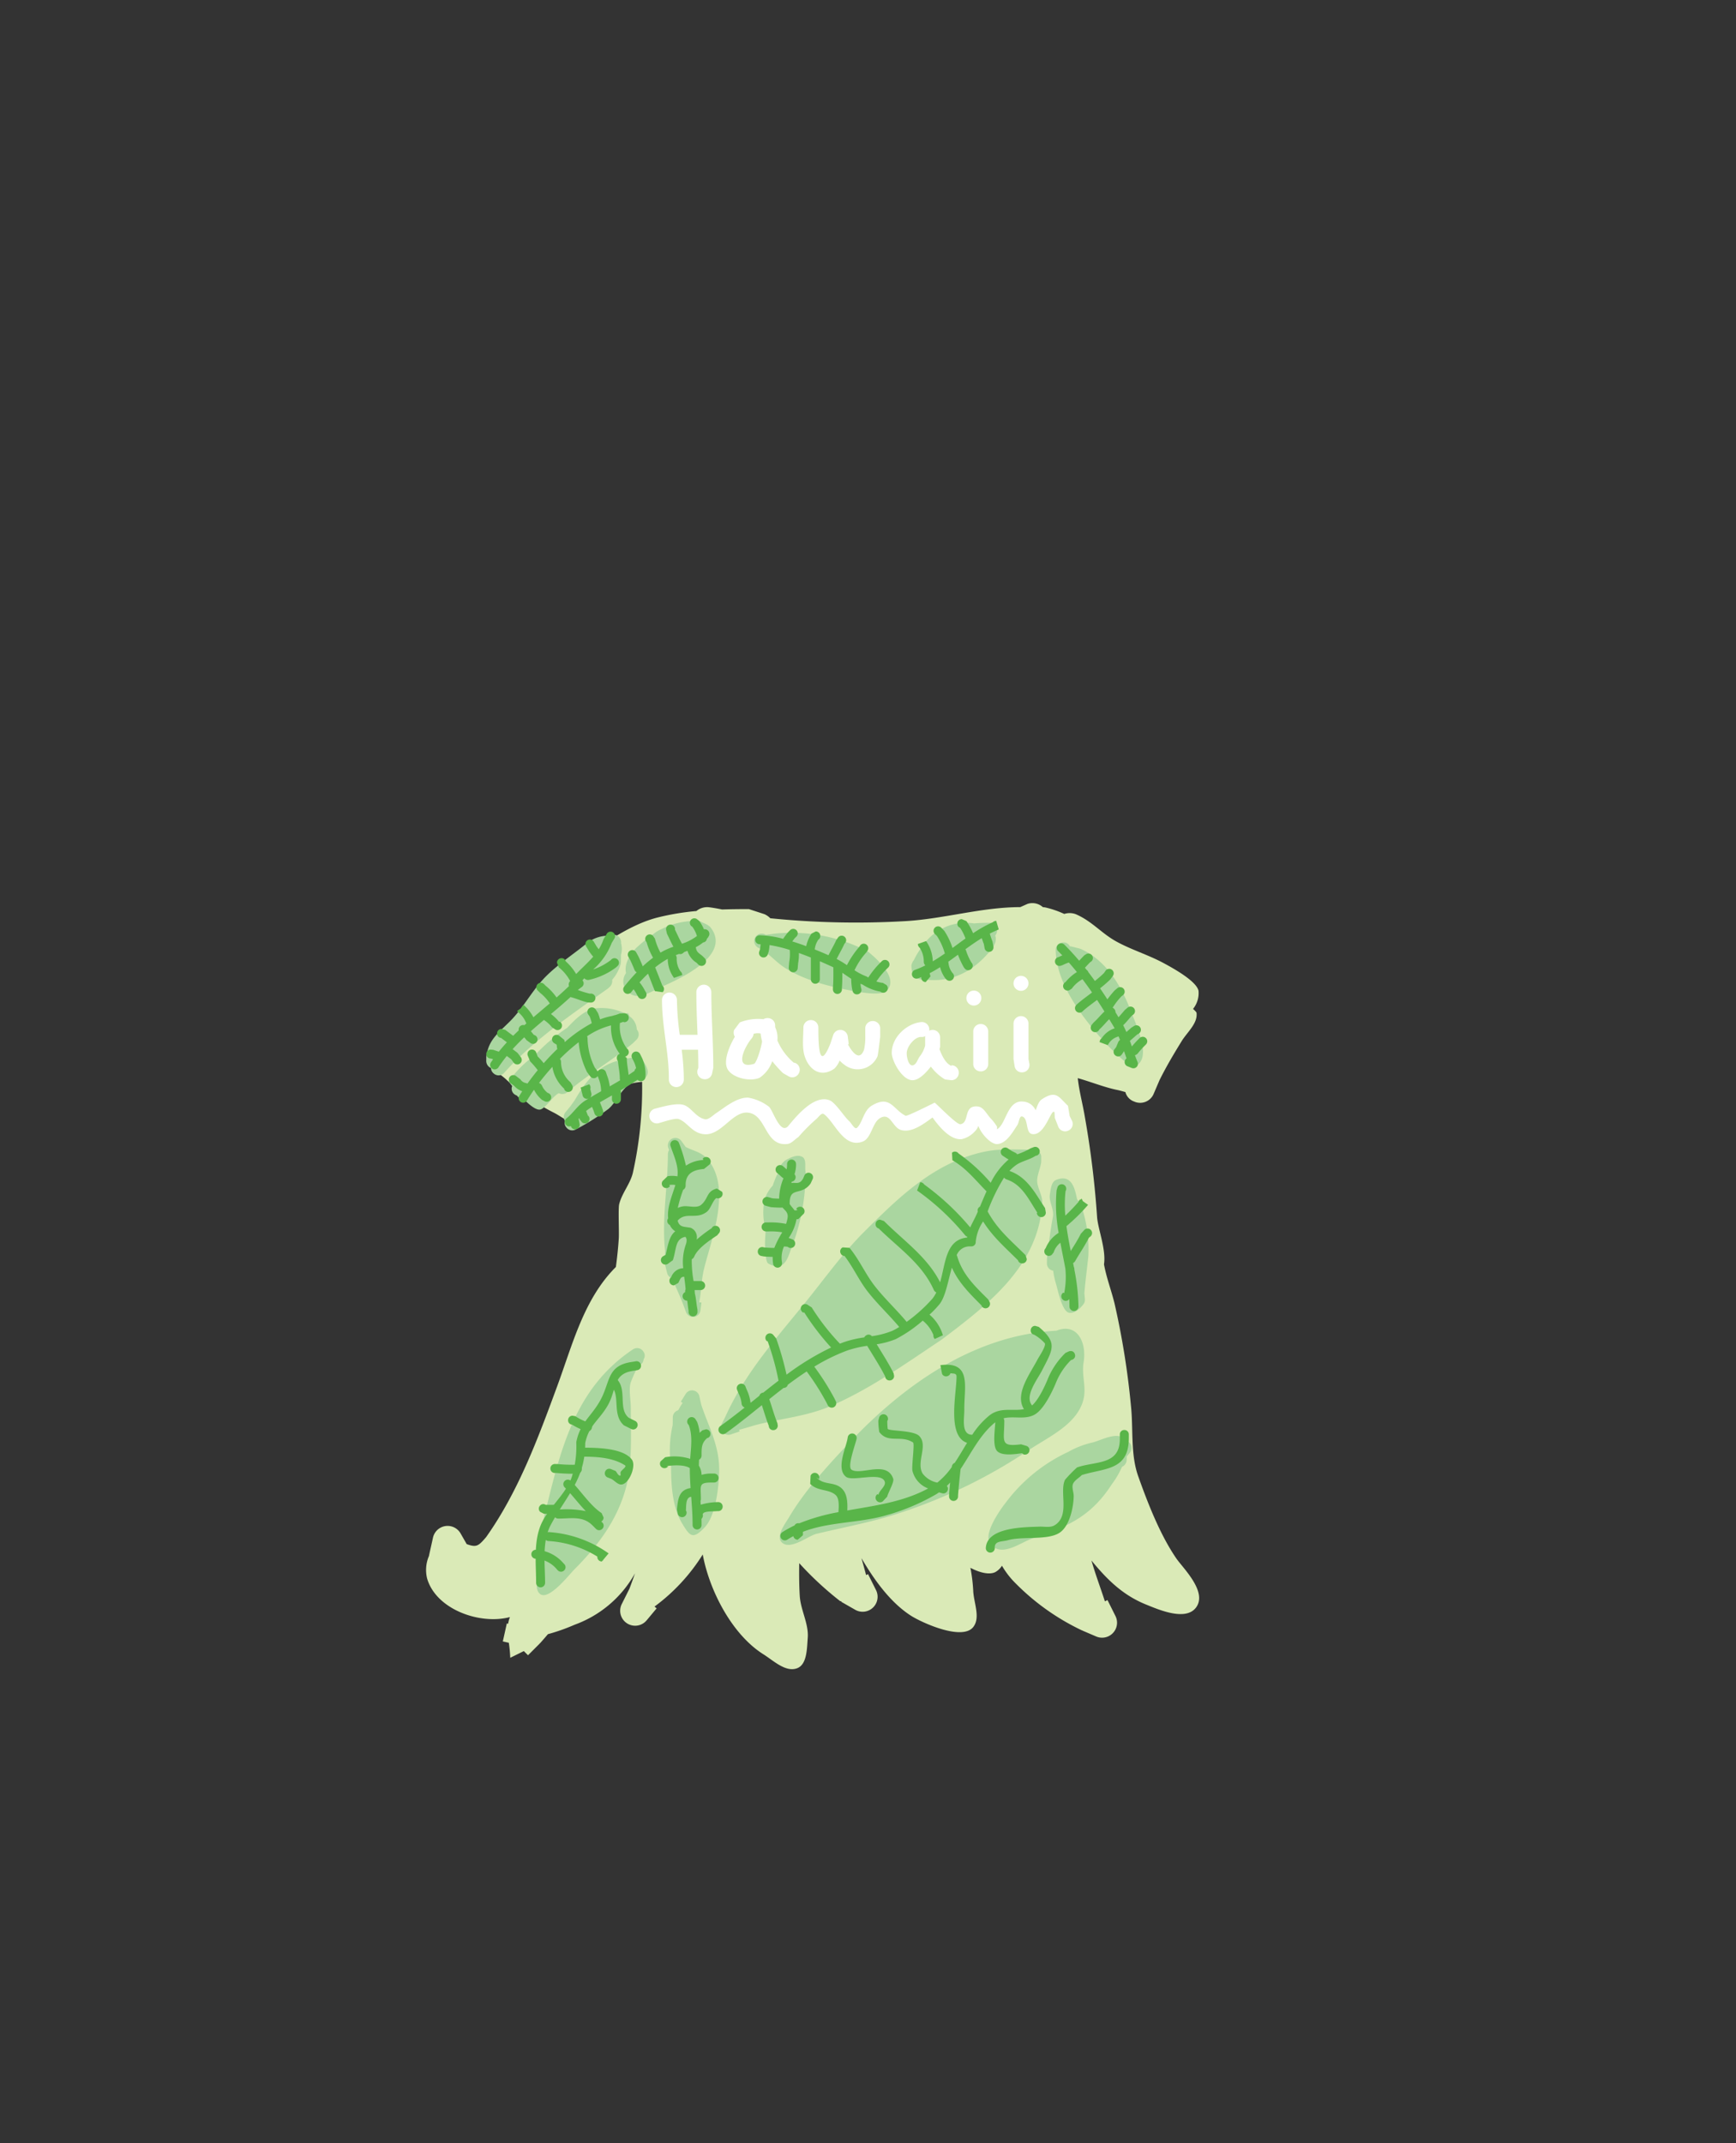 <svg id="88970b0e-9c72-48cb-bd13-351386400178" data-name="Layer 1" xmlns="http://www.w3.org/2000/svg" viewBox="0 0 290 357.9"><rect x="0" y="0" width="290" height="357.9" fill="#333333" stroke="none"/><title>baby</title><path d="M103.37,206.722c.061-.977-.11-4.912.062-5.62.449-1.847,1.832-3.379,2.281-5.225a64.913,64.913,0,0,0,1.552-15.226,12.974,12.974,0,0,0-6.335,2.331c-1.882,1.392-1.22,3.924-4.383,4.456-1.44.242-2.751-1-4.06-1.648a35.115,35.115,0,0,1-7.86-5.462c-1.217-1.175-3.281-2.12-3.353-3.81-.061-1.422,2.151-1.881,3.062-2.975,1.164-1.398,1.678-3.245,2.753-4.712a32.615,32.615,0,0,1,10.345-8.966c3.728-2.484,7.977-5.513,12.366-6.638a42.257,42.257,0,0,1,6.533-1.094,2.814,2.814,0,0,1,2.081-.635c.74.093,1.477.225,2.212.375,1.498-.049,2.994-.061,4.478-.061l2.595.846a3.122,3.122,0,0,1,.978.682,142.595,142.595,0,0,0,22.605.477c6.462-.385,12.693-2.327,19.155-2.338l1.209-.538a2.628,2.628,0,0,1,2.572.549,2.697,2.697,0,0,1,.427.048,16.12,16.12,0,0,1,3.142,1.083,2.904,2.904,0,0,1,1.967.059c2.672,1.174,4.18,3.1,6.605,4.47,2.458,1.388,5.393,2.27,7.923,3.624,1.558.833,5.576,3.028,5.929,4.669a4.203,4.203,0,0,1-.911,3.036c.35.315.571.552.584.659.213,1.767-1.555,3.208-2.487,4.724-1.357,2.207-2.5,4.115-3.693,6.501l-.97,2.266a2.448,2.448,0,0,1-3.283,1.313,2.295,2.295,0,0,1-1.453-1.574c-.463-.13-.921-.265-1.36-.355-2.146-.436-4.385-1.355-6.595-1.972.235,2.203.803,4.197,1.192,6.526a155.239,155.239,0,0,1,2.029,16.588c.118,2.015,1.54,5.451,1.16,7.978.424,2.296,1.194,4.243,1.772,6.58a132.896,132.896,0,0,1,2.724,16.989c.42,3.821-.096,8.108,1.213,11.798,1.593,4.492,3.669,9.816,6.379,13.754,1.107,1.608,5.289,5.603,3.254,8.228-1.775,2.289-6.352.248-8.262-.517-3.946-1.58-6.587-4.216-9.175-7.375.652,2.295,1.503,4.523,2.245,6.82l.431-.216,1.311,2.622a2.501,2.501,0,0,1-3.249,3.439l-2.283-.978.01-.023-.077-.007a39.096,39.096,0,0,1-11.049-7.833,13.973,13.973,0,0,1-2.289-2.953,3.084,3.084,0,0,1-1.137,1.077c-1.026.483-2.636.062-4.134-.729a27.493,27.493,0,0,1,.468,3.81c.077,2.029,1.261,4.503-.004,6.092-1.848,2.321-8.603-.739-10.458-1.942-3.381-2.193-6.076-5.928-8.207-9.574.263.941.527,1.883.776,2.828l.322-.161,1.311,2.622a2.501,2.501,0,0,1-3.492,3.312l-2.295-1.312.041-.072-.227-.045a54.455,54.455,0,0,1-6.833-6.335c-.025,1.827-.021,3.653.088,5.459.143,2.38,1.52,4.65,1.335,7.027-.139,1.786-.108,4.449-1.79,5.068-1.906.701-3.907-1.257-5.625-2.34-5.261-3.316-9.024-10.671-10.124-16.662a31.622,31.622,0,0,1-8.06,8.699l.356.297-1.655,1.985a2.5,2.5,0,0,1-4.146-2.749l1.267-2.534c.31-.828.622-1.682.92-2.551a18.924,18.924,0,0,1-10.095,8.588,32.59,32.59,0,0,1-4.45,1.572q-.621.734-1.275,1.469l-.07.034.018.018-2,2-.697-.697-2.273,1.121a21.002,21.002,0,0,0-.237-2.512l-1-.222.667-3,.222.049a4.907,4.907,0,0,1,.294-1.103l.004-.01c-5.006,1.326-12.328-1.267-13.836-6.447a5.932,5.932,0,0,1,.336-3.818l-.019-.004.656-2.952a2.501,2.501,0,0,1,4.646-.704l.993,1.737c1.669.611,1.973.301,3.239-1.155,5.394-7.604,8.68-16.515,11.897-25.253,2.57-6.981,4.438-14.534,9.789-19.87.214-1.611.388-3.227.489-4.849Z" fill="#daeab7"/><path d="M117.437,180.184a1.224,1.224,0,0,1-.91-1.516l.127-.353c0-1.01-.019-2.014-.047-3.015h-2.73a40.042,40.042,0,0,1,.356,4.819v.164a1.25,1.25,0,0,1-2.5,0v-.164c.009-4.377-1.148-8.669-1.148-13.122a1.25,1.25,0,0,1,2.5,0,45.049,45.049,0,0,0,.469,5.803h2.967c-.091-2.361-.195-4.72-.195-7.115a1.25,1.25,0,0,1,2.5,0c0,4.253.328,8.386.328,12.63l-.201.959a1.224,1.224,0,0,1-1.516.91Z" fill="#fff"/><path d="M133.457,179.203a1.224,1.224,0,0,1-1.677.559l-.981-.562a21.965,21.965,0,0,1-1.795-1.987,5.494,5.494,0,0,1-2.092,2.75c-1.516.721-4.599.073-5.396-1.473-.692-1.342.275-3.715,1.237-5.358a1.392,1.392,0,0,1-.129-1.116l.955-1.283a8.301,8.301,0,0,1,3.953-.535,1.28,1.28,0,0,1,.707-.185,1.224,1.224,0,0,1,1.25,1.25q0,.138.003.271a4.245,4.245,0,0,1,.373,2.224,9.998,9.998,0,0,0,2.703,3.674l.331.094a1.224,1.224,0,0,1,.559,1.677Zm-7.56-6.569a1.521,1.521,0,0,1-.307.741c-1.192,1.38-3.098,5.309.366,4.278.375-.112,1.119-2.304,1.349-3.746a9.263,9.263,0,0,1-.245-1.325,2.451,2.451,0,0,0-1.163.051Z" fill="#fff"/><path d="M145.789,170.504a1.224,1.224,0,0,1,1.25,1.25l-.002,1.39c-.05.409-.37,3.094-.449,3.252a3.611,3.611,0,0,1-5.494,1.436,6.508,6.508,0,0,1-.838-.726,3.789,3.789,0,0,1-.873,1.341c-2.24,1.58-4.197.24-4.951-2.041-.483-1.461-.226-3.3-.226-4.816a1.25,1.25,0,0,1,2.5,0c0,2.577.045,7.601,2.002,2.695l.474-1.423a1.25,1.25,0,0,1,2.437.229l.162,1.296-.135.017c.839,1.493,1.954,2.794,2.689.909a9.695,9.695,0,0,0,.207-2.325l-.002-1.234a1.224,1.224,0,0,1,1.25-1.25Z" fill="#fff"/><path d="M160.161,179.136a1.224,1.224,0,0,1-1.25,1.25l-1.051-.132a8.156,8.156,0,0,1-2.36-2.146c-.709.91-1.891,2.238-3.018,2.278-1.738.061-3.507-3.199-3.514-4.553-.014-2.726,2.666-5.017,5.022-5.164a1.25,1.25,0,0,1,0,2.5c-1.067-.155-2.508,1.52-2.523,2.71-.01.76.359,2.251,1.079,2.008.585-.198.731-.996,1.111-1.483a4.871,4.871,0,0,0,.888-1.81v-1.362a1.25,1.25,0,1,1,2.5,0v1.64h-.012q-.044.169-.093.338c.48,1.268,1.093,2.431,2.038,2.809l-.067-.132a1.224,1.224,0,0,1,1.25,1.25Z" fill="#fff"/><path d="M163.832,178.909a1.224,1.224,0,0,1-1.25-1.25v-5.413a1.25,1.25,0,0,1,2.5,0v5.413A1.224,1.224,0,0,1,163.832,178.909Z" fill="#fff"/><path d="M161.434,166.67a1.25,1.25,0,1,1,1.25,1.25A1.25,1.25,0,0,1,161.434,166.67Z" fill="#fff"/><path d="M170.927,179.056a1.224,1.224,0,0,1-1.438-1.028l-.181-1.19v-5.905a1.25,1.25,0,0,1,2.5,0v5.905l.147.779a1.224,1.224,0,0,1-1.028,1.438Z" fill="#fff"/><path d="M169.307,164.209a1.25,1.25,0,1,1,1.25,1.25A1.25,1.25,0,0,1,169.307,164.209Z" fill="#fff"/><path d="M178.431,188.814a1.224,1.224,0,0,1-1.641-.656l-.584-1.486-.047-.918c-.542-.857-1.578,4.066-3.787,3.612-1.084-.223-.536-2.576-1.59-2.916-.526-.17-.525.976-.837,1.433-.738,1.082-1.755,3.024-3.31,3.164-1.088.098-2.729-1.697-3.194-3.033a2.629,2.629,0,0,1-.677,1.009,4.215,4.215,0,0,1-2.089,1.198c-1.964.24-3.908-2.243-4.898-3.615-1.36.995-3.489,2.661-5.31,2.078-1.423-.456-1.733-3.07-3.523-1.928-1.228.784-1.388,3.32-2.821,3.873-3.182,1.227-4.702-3.318-6.495-4.586-.389-.275-.847.454-1.202.772a30.958,30.958,0,0,0-3.074,3.079c-.612.381-1.119,1.066-1.836,1.143-3.828.414-3.422-4.959-6.608-5.239-2.565-.225-4.42,3.851-7.254,3.607-2.072-.178-2.756-1.98-4.266-2.528-.619-.225-2.753.53-3.384.689a1.25,1.25,0,0,1-.606-2.425c1.238-.307,3.589-1.016,4.818-.623,1.314.42,2.048,2.135,3.608,2.393.539.089,1.434-.779,1.69-.947,1.528-.997,3.54-2.752,5.49-2.664a7.87,7.87,0,0,1,3.485,1.538c.682.711,1.85,4.639,3.163,3.224,1.367-1.659,4.324-5.275,6.878-4.35,1.031.373,2.443,2.721,3.321,3.502.431.383.925,1.501,1.338,1.097.926-.907,1.073-2.852,2.428-3.672,3.107-1.881,3.58.657,5.663,1.681.269.132,4.735-2.143,4.86-2.187.445.32,3.673,3.686,4.287,3.602,1.625-.223.397-3.237,2.934-2.959.955.105,1.451,1.263,2.114,1.959a8.565,8.565,0,0,1,1.06,1.375c.078.126-.056.517.07.439,1.532-.948,1.655-4.937,4.383-4.589a2.416,2.416,0,0,1,2.013,1.451c.28-.653.46-1.457,1.052-1.847,2.423-1.596,2.813-.34,4.353,1.092q.141.853.281,1.706l.401.811a1.224,1.224,0,0,1-.657,1.641Z" fill="#fff"/><path d="M96.02,183.71c1.719-3.008,3.822-5.744,7.311-6.607,1.13-.28,3.401-1.034,4.278.329,1.926,2.993-1.245,2.951-2.35,3.597-1.5.876-2.289,3.007-3.603,4.143a41.786,41.786,0,0,1-5.069,3.225,1.44,1.44,0,0,1-.262.12l-.002.001a1.224,1.224,0,0,1-1.744-.291,1.147,1.147,0,0,1-.211-1.055,1.25,1.25,0,0,1,.109-1.462l.793-.951.75-1.049Z" fill="#aad6a0"/><path d="M93.339,182.564c-.995.443-2.288,2.697-3.207,2.738-.666.03-1.711-.809-2.693-1.8l-.045.001a1.249,1.249,0,0,1-1.03-.542,1.651,1.651,0,0,1-.233-.107,1.163,1.163,0,0,1-.574-1.488c-.252-.32-.448-.584-.561-.752a16.887,16.887,0,0,1,4.256-4.298,29.759,29.759,0,0,1,5.482-4.668c1.382-1.456,2.891-2.991,4.816-3.266a8.882,8.882,0,0,1,4.94.897,1.55,1.55,0,0,1,.455-.085l.231.529a2.804,2.804,0,0,1,1.197,2.188,1.226,1.226,0,0,1-.052,1.713l-.576.569c-3.512,2.927-7.473,5.186-10.977,8.19a1.28,1.28,0,0,1-1.407.172l-.024.011Z" fill="#aad6a0"/><path d="M81.224,177.167c.043-3.271,1.84-4.494,3.975-6.625,2.128-2.124,3.523-4.835,5.545-7.02,2.143-2.317,5.105-4.184,7.534-6.208a5.997,5.997,0,0,1,3.575-1.07,1.28,1.28,0,0,1,1.896,1.272,3.471,3.471,0,0,1-.013,1.924c-.003.694-.012,1.363-.033,1.447A6.621,6.621,0,0,1,102.26,163.62a1.358,1.358,0,0,1-.367,1.145l-.321.297c-5.981,4.266-12.437,8.61-17.349,14.09a1.224,1.224,0,0,1-1.765.093,1.167,1.167,0,0,1-.438-.894,1.277,1.277,0,0,1-.795-1.183Z" fill="#aad6a0"/><path d="M104.579,162.498c-.391-1.674.887-3.491,2.009-4.482a25.894,25.894,0,0,1,2.627-2.08,4.523,4.523,0,0,1,1.284-.775,12.288,12.288,0,0,1,6.415-1.346c.608.37,1.394.542,1.824,1.109,3.558,4.699-5.463,8.646-8.358,9.933-1.271.565-3.713,2.215-5.161,1.035A2.369,2.369,0,0,1,104.579,162.498Z" fill="#aad6a0"/><path d="M144.997,158.898c1.349,1.124,5.186,4.4,3.152,6.523-.918.958-4.648.245-5.87.017-3.773-.704-7.8-1.719-11.09-3.774-1.64-1.025-2.768-2.554-4.495-3.39a1.25,1.25,0,1,1,1.118-2.236q.065.033.129.067a1.242,1.242,0,0,1,.158-.028l1.296-.162a27.611,27.611,0,0,1,15.602,2.983Z" fill="#aad6a0"/><path d="M166.25,156.215c.27.745.021,1.684-1.048,2.815-2.541,2.965-5.742,4.815-9.735,4.625-1.652-.079-3.201.174-3.216-2.476a2.2,2.2,0,0,1,.408-.852,14.329,14.329,0,0,1,1.654-2.622,8.717,8.717,0,0,1,7.456-3.601c.313.018.626.05.933.097.831-.072,1.698-.099,2.606-.099a1.224,1.224,0,0,1,1.25,1.25,1.194,1.194,0,0,1-.308.863Z" fill="#aad6a0"/><path d="M180.478,158.434c4.515,2.027,6.951,6.423,8.637,10.913.724,1.943,3.499,7.683.342,8.726-.767.254-4.008-3.072-4.554-3.656-3.803-4.073-8.493-10.055-8.543-15.785a1.224,1.224,0,0,1,1.25-1.25,1.124,1.124,0,0,1,1.109.657l.039-.001a1.25,1.25,0,0,1,.33.044l1.285.321-.01.04Z" fill="#aad6a0"/><path d="M118.206,193.587c4.026,4.765.706,13.106-.565,18.165-.538,2.142-.442,3.87-.847,5.71l.382.048-.162,1.296a1.25,1.25,0,0,1-2.423.273l-.482-1.285c-.398-1.061-.882-2.116-1.344-3.183a2.807,2.807,0,0,1-.806-1.303,1.252,1.252,0,0,1-.523-.761l-.322-1.287.054-.013-.082-.137c-.004-.751.003-1.483.023-2.2-.584-5.253.463-10.943.46-16.159a1.539,1.539,0,0,1,.203-.71l-.113-.301a1.25,1.25,0,0,1,2.187-1.179l.689.964c1.319.695,2.636.838,3.671,2.062Z" fill="#aad6a0"/><path d="M173.937,193.345c.003.038.003.061.003.061l-.01.647c-.121.939-.532,1.826-.653,2.765-.175,1.353.891,2.683.826,4.017-.514,10.546-9.168,17.114-16.817,22.877-5.954,3.971-11.793,8.149-18.378,11.027-3.869,1.69-7.862,2.067-11.858,3.023-1.42.34-2.454.72-3.593,1.003l.093.279-1.448.483a1.251,1.251,0,0,1-1.53-1.758l.637-1.275c3.313-7.263,8.303-12.818,13.277-18.942,3.167-3.9,6.218-8.184,9.765-11.743,5.828-5.82,11.842-11.741,20.249-13.493,2.675-.558,5.477-.323,8.192-.323a1.224,1.224,0,0,1,1.25,1.25c0,.035-.001.07-.003.103Z" fill="#aad6a0"/><path d="M107.514,226.996a1.127,1.127,0,0,1-.698.99q-.053.026-.104.048a15.066,15.066,0,0,0-1.379,2.928c-.304,1.095.042,2.978.042,4.108-.002,3.371.136,6.593-.17,9.967-.778,6.897-4.432,12.211-9.225,17.005-.869.869-4.364,5.394-5.806,4.103-.863-.773-.364-2.293-.417-3.451-.127-2.821.682-5.997,1-8.818,2.733-11.025,4.889-21.812,14.972-28.54a1.224,1.224,0,0,1,1.733.347,1.124,1.124,0,0,1,.052,1.313Z" fill="#aad6a0"/><path d="M176.457,222.219c3.587-1.425,5.176,2.116,4.521,5.503-.3,2.68.85,4.518-.431,7.222-1.544,3.261-5.488,5.108-8.371,7a86.946,86.946,0,0,1-21.9,10.716c-4.539,1.51-9.255,2.364-13.888,3.475-1.352.324-4.411,2.842-5.813,1.405-1.019-1.045.688-3.244,1.179-4.079,2.701-4.591,6.49-8.675,10.135-12.545,9.157-9.72,20.95-18.015,34.567-18.698Z" fill="#aad6a0"/><path d="M130.11,195.841a2.583,2.583,0,0,1,1.091-2.075c.836-.479,1.999-1.047,2.834-.568.74.425.359,1.669.538,2.504A34.787,34.787,0,0,1,132.2,208.435c-.545,1.356-1.057,4.137-3.873,2.552-.511-.288-.571-3.207-.516-4.048.033-.511.064-1.015.098-1.514a11.411,11.411,0,0,1-.244-4.861,5.938,5.938,0,0,1,1.426-2.578,17.031,17.031,0,0,1,.63-1.644,1.558,1.558,0,0,1,.39-.502Z" fill="#aad6a0"/><path d="M113.309,235.493a11.46,11.46,0,0,1,.724-1.223l-.305-.191.809-1.294a1.25,1.25,0,0,1,2.297.397l.312,1.405c1.255,3.748,2.988,6.747,2.993,10.816-.007,2.567-.531,7.611-2.371,9.592-2.019,2.174-2.515,1.553-3.793-.553-1.534-2.528-1.877-5.96-1.866-9.401a18.88,18.88,0,0,1,.259-7.043c.013-.445.021-.875.021-1.289a1.252,1.252,0,0,1,.92-1.217Zm1.728,12.173.023-.114q-.02.022-.04.043l.017.071Z" fill="#aad6a0"/><path d="M175.927,212.195a1.235,1.235,0,0,1-1.042-1.238l.01-.811c.304-2.392.547-4.577.991-6.934.234-1.241-.708-2.608-.508-3.736.155-.875.228-2.124,1.056-2.448,2.647-1.034,3.133,1.533,3.492,3.239l.451.541-.054.045.175.126a22.539,22.539,0,0,1,1.316,8.728c-.201,2.025-.49,4.049-.656,6.076-.053.645.27,1.418-.116,1.937-.568.765-1.494,1.644-2.436,1.498-1.198-.185-1.885-3.798-2.186-4.774a14.512,14.512,0,0,1-.49-2.251Zm2.715,1.284c.028-.201.06-.404.093-.606l-.158.19q-.031.037-.064.072C178.552,213.249,178.596,213.364,178.642,213.479Z" fill="#aad6a0"/><path d="M182.421,240.903c1.428-.316,4.03-1.885,5.423-.649a.709.709,0,0,1,.169.312,1.25,1.25,0,0,1,.722,2.035l-.522.626c-.001.218-.004.404-.004.536a1.283,1.283,0,0,1-.772,1.175,15.021,15.021,0,0,1-1.725,2.947c-3.456,5.341-7.344,7.056-13.285,9.037-1.965.65-5.346,3.387-7.079.708-1.035-1.601,1.709-5.482,2.587-6.605a27.488,27.488,0,0,1,10.524-8.579,14.65,14.65,0,0,1,3.96-1.542Z" fill="#aad6a0"/><path d="M81.232,176.019a.735.735,0,0,1,.75-.75l.401.038.944.315q.652-.814,1.349-1.566l-.987-.74a.706.706,0,0,1-.652-.741.735.735,0,0,1,.75-.75l.614.15,1.312.984.01.008q.458-.458.928-.899a.765.765,0,0,1,.952-.875q.17-.153.34-.304a.889.889,0,0,1-.096-.168,4.318,4.318,0,0,0-1.278-1.688c-.021-.018-.032-.029-.032-.029l.001-.001q-.081-.079-.165-.163l.612-.448.448-.612a7.388,7.388,0,0,1,1.675,2.093c.903-.775,1.818-1.539,2.729-2.317a7.791,7.791,0,0,0-1.612-1.762l-.408-.398a.75.75,0,0,1,1.061-1.061l.248.258a9.465,9.465,0,0,1,1.849,1.979c.702-.616,1.397-1.247,2.079-1.904a.802.802,0,0,1,.107-.745q.041-.055.083-.109a7.518,7.518,0,0,0-1.901-2.286l-.3-.764a.735.735,0,0,1,.75-.75.683.683,0,0,1,.714.523,8.969,8.969,0,0,1,1.742,2.118c.946-.994,1.98-1.891,2.859-2.916a.916.916,0,0,1-.173-.166l-.514-.688-.513-.853a.75.75,0,1,1,1.286-.772l.471.788.354.471a7.654,7.654,0,0,0,.802-1.678l.53-.893a.75.75,0,1,1,1.286.772l-.454.748a11.283,11.283,0,0,1-3.099,4.428,10.468,10.468,0,0,0,2.952-1.569l.084-.094a.75.75,0,0,1,1.061,1.061l-.244.234a11.726,11.726,0,0,1-4.568,2.104.785.785,0,0,1-.752-.269q-.16.167-.318.338c.016.018.031.037.046.058a.735.735,0,0,1-.15,1.05l-.615.459-.05.05a14.847,14.847,0,0,0,2.002.616l.181-.015a.75.75,0,0,1,0,1.5l-.475-.015c-1.024-.208-1.938-.657-2.938-.907-1.067.986-2.164,1.916-3.262,2.837a7.255,7.255,0,0,1,1.37,1.314l.064-.057a.75.75,0,1,1-.671,1.342l-.593-.385a5.733,5.733,0,0,0-1.349-1.226c-.735.619-1.465,1.241-2.18,1.88q.241.282.464.578l.308.154a.75.75,0,1,1-.832,1.248l-.676-.502q-.177-.237-.368-.463c-.668.634-1.318,1.29-1.941,1.98q.408.308.815.619l.562.736a.75.75,0,1,1-1.2.9l-.422-.576q-.366-.268-.73-.539c-.488.603-.955,1.235-1.397,1.901a.75.75,0,1,1-1.248-.832q.177-.264.36-.522l-.465-.155.073.038a.735.735,0,0,1-.75-.75Z" fill="#59b549"/><path d="M96.235,188.565a.714.714,0,0,1-.866-.527.683.683,0,0,1-.851-.232.735.735,0,0,1,.117-1.054c1.166-.908,1.857-2.184,3.183-3q.247-.152.497-.302c-.024.008-.05.016-.077.022a.735.735,0,0,1-.91-.546l-.328-1.312,1.422-.548a.779.779,0,0,1,.186.794l.175.702a.811.811,0,0,1-.172.71c.593-.352,1.198-.698,1.806-1.044a5.828,5.828,0,0,0-.434-2.158l-.127-.379a.867.867,0,0,1-.203.208.735.735,0,0,1-1.05-.15l-.546-.739a13.997,13.997,0,0,1-1.392-4.97,31.326,31.326,0,0,0-3.128,2.778.89.89,0,0,1,.183.512,4.481,4.481,0,0,0,1.585,3.406l.304.523a.75.75,0,0,1-1.342.671l-.024-.133a6.238,6.238,0,0,1-1.969-3.646c-.811.897-1.565,1.812-2.238,2.699a.851.851,0,0,1,.487.409,3.041,3.041,0,0,0,.927,1.212l.213.093a.75.75,0,0,1-.671,1.342l-.443-.235a5.229,5.229,0,0,1-1.342-1.689c-.444.633-.838,1.24-1.174,1.803a.75.75,0,0,1-1.286-.772q.231-.382.491-.783a3.124,3.124,0,0,1-1.362-.925l-.576-.422a.75.75,0,1,1,.9-1.2l.736.562a1.368,1.368,0,0,0,.929.615.923.923,0,0,1,.241.094c.523-.734,1.103-1.492,1.73-2.254a.817.817,0,0,1-.093-.1,13.659,13.659,0,0,0-1.174-1.349l-.398-.955a.75.75,0,1,1,1.393-.557l.258.686a10.84,10.84,0,0,1,1.002,1.118c.718-.812,1.482-1.614,2.278-2.379a.846.846,0,0,1-.049-.148l-.063-.567-.472-.292a.75.75,0,0,1,.9-1.2l.841.692.092.372a23.627,23.627,0,0,1,4.503-3.155,7.158,7.158,0,0,0-.349-1.131l-.256-.355a.75.75,0,0,1,1.248-.832l.4.629a9.139,9.139,0,0,1,.342,1.056,10.645,10.645,0,0,1,1.767-.529q.216-.042.431-.097a.753.753,0,0,1,.281-.077c.27-.08.536-.173.797-.278l.771-.054a.75.75,0,0,1,0,1.5l-.214-.054q-.254.101-.512.189a6.124,6.124,0,0,0,1.162,4.242l.094.084a.735.735,0,0,1,0,1.061.762.762,0,0,1-.389.224l.281.23c-.005.962.219,1.88.299,2.831q.508-.333,1-.682a.649.649,0,0,1,.252-.439,4.759,4.759,0,0,0-.366-1.086l-.309-.616a.75.75,0,1,1,1.342-.671l.347.696a6.545,6.545,0,0,1,.553,3.084.735.735,0,0,1-.75.75.694.694,0,0,1-.571-.243c-.918.627-1.877,1.218-2.85,1.792a.938.938,0,0,1,.071.325v1.148a.75.75,0,0,1-1.5,0v-.643c-.673.386-1.347.769-2.012,1.154.01.02.014.031.014.031l.328.82.179.533a.75.75,0,1,1-1.423.474l-.149-.451-.256-.639q-.143.086-.286.173a5.295,5.295,0,0,0-.71.522c.014.027.02.043.02.043l.328.82-.002-.088a.75.75,0,0,1-1.061,1.061l-.33-.416-.096-.241-.115.129.003.014.164.82a.735.735,0,0,1-.588.882Zm4.045-9.976a.735.735,0,0,1,.949.474l.149.451a7.447,7.447,0,0,1,.481,1.897c.582-.333,1.162-.669,1.733-1.014a.93.93,0,0,1-.052-.276c.003-.999-.233-1.944-.307-2.926a.716.716,0,0,1-.185-.518.678.678,0,0,1,.477-.699,7.392,7.392,0,0,1-1.453-4.749,12.776,12.776,0,0,0-4.003,1.819.937.937,0,0,1,.081.349,11.276,11.276,0,0,0,1.216,4.881l.438.574a.729.729,0,0,1,.045.072.719.719,0,0,1,.43-.333Z" fill="#59b549"/><path d="M105.263,158.757a.735.735,0,0,1,1.02.291l.38.688c.248.539.489,1.081.711,1.632a20.762,20.762,0,0,1,1.718-1.439,11.668,11.668,0,0,1-1.137-2.802l.051.191a.75.75,0,0,1,1.061-1.061l.335.475a9.994,9.994,0,0,0,.934,2.355q.156-.095.314-.186a11.486,11.486,0,0,1,1.843-.804c-.387-.711-.711-1.442-1.08-2.18l-.14-.638a.75.75,0,1,1,1.48-.247l.002.213c.398.797.735,1.588,1.173,2.349a8.4,8.4,0,0,0,2.495-1.287,4.997,4.997,0,0,0-.816-1.613l-.037.022a.75.75,0,0,1,.832-1.248l.389.305a6.149,6.149,0,0,1,.801,1.414.771.771,0,0,1,.838,1.084l-.15.267q-.099.126-.203.244a.675.675,0,0,1-.491.57.987.987,0,0,1-.144.04,6.905,6.905,0,0,1-1.21.781c.112.786.431.937,1.066,1.427l.424.416a.75.75,0,1,1-1.061,1.061l-.285-.293a3.555,3.555,0,0,1-1.535-2.005c-.188.072-.378.141-.568.211a.866.866,0,0,1-.213.195.69.69,0,0,1-.625.11q-.273.101-.544.208a.905.905,0,0,1,.155.477,3.634,3.634,0,0,0,.614,2.21.825.825,0,0,1,.309.628l-1.374.487a5.379,5.379,0,0,1-1.047-3.186q-.08.043-.159.088a14.741,14.741,0,0,0-1.943,1.34c.414,1.006.8,2.021,1.199,3.032.018.015.035.032.053.049a.735.735,0,0,1,0,1.061l-1.298-.181c-.388-.97-.758-1.946-1.148-2.915-.493.466-.966.954-1.417,1.452a7.242,7.242,0,0,1,.882,1.346l.185.304a.75.75,0,0,1-1.286.772l-.24-.405a5.067,5.067,0,0,0-.535-.866q-.208.252-.407.502a.75.75,0,0,1-1.171-.937c.643-.802,1.344-1.615,2.094-2.392a.89.89,0,0,1-.36-.408c-.215-.539-.451-1.069-.694-1.596l-.329-.589a.735.735,0,0,1,.291-1.02Z" fill="#59b549"/><path d="M143.336,166.028a.735.735,0,0,1-.91-.546l-.083-.342a11.144,11.144,0,0,1-.152-1.696c-.503-.32-.986-.663-1.477-.996.002.854-.005,1.706-.076,2.559l.003.222a.75.75,0,0,1-1.5,0l.003-.346c.094-1.115.069-2.228.068-3.346q-.173-.088-.351-.17c-.573-.262-1.217-.55-1.909-.846v3.005a.75.75,0,0,1-1.5,0v-3.627c-.648-.26-1.32-.516-1.998-.758a8.47,8.47,0,0,1-.127,1.717l-.067.815a.75.75,0,1,1-1.495-.124l.075-.887a7.681,7.681,0,0,0,.09-2.03,23.458,23.458,0,0,0-3.375-.817,9.938,9.938,0,0,1-.128,1.023l-.168.529a.75.75,0,1,1-1.423-.474l.115-.323a7.698,7.698,0,0,0,.113-.888q-.078-.001-.155-.001a.75.75,0,0,1,0-1.5,16.561,16.561,0,0,1,3.913.594q.358-.517.745-1.014l.416-.425a.75.75,0,0,1,1.061,1.061l-.293.285q-.203.261-.398.527c.777.24,1.558.509,2.323.791a6.105,6.105,0,0,1,.884-2.094l.714-.364a.735.735,0,0,1,.75.75.678.678,0,0,1-.323.627,3.55,3.55,0,0,0-.596,1.63c.811.324,1.587.653,2.301.968a.74.74,0,0,1,.034-.086c.415-.83.883-1.614,1.265-2.458L140,156.55a.75.75,0,0,1,1.2.9l-.13.144c-.393.861-.866,1.661-1.289,2.508,0,0-.006.013-.019.034a15.197,15.197,0,0,1,1.721,1.039,14.894,14.894,0,0,1,2.078-3.083l.103-.16a.75.75,0,1,1,1.248.832l-.18.265a12.04,12.04,0,0,0-1.986,2.995,10.244,10.244,0,0,0,2.007,1.038q.149.089.296.175a14.96,14.96,0,0,1,2.151-2.617l.105-.107a.75.75,0,0,1,1.061,1.061l-.037.035a13.405,13.405,0,0,0-1.929,2.287,4.218,4.218,0,0,0,1.078.233l.604.358a.735.735,0,0,1,0,1.061.714.714,0,0,1-1.013.041,7.722,7.722,0,0,1-2.961-1.171q-.189-.068-.371-.144c.022.208.051.415.086.621l.059.225a.735.735,0,0,1-.546.91Z" fill="#59b549"/><path d="M153.896,163.243c0-.027.001-.053.003-.078q-.276.113-.557.215a.75.75,0,0,1-.513-1.41,16.34,16.34,0,0,0,1.754-.76.847.847,0,0,1-.262-.592,4.192,4.192,0,0,0-.685-2.352.824.824,0,0,1-.308-.627l1.374-.487a6.104,6.104,0,0,1,1.118,3.381c.69-.407,1.359-.85,2.017-1.309l-.006-.017a10.674,10.674,0,0,0-1.326-2.926l-.332-.311a.75.75,0,0,1,1.061-1.061l.519.54a11.838,11.838,0,0,1,1.363,2.857c.726-.531,1.447-1.07,2.177-1.592a.767.767,0,0,1-.045-.095,7.885,7.885,0,0,0-.875-1.696.676.676,0,0,1-.447-.688.735.735,0,0,1,.75-.75l.766.334a11.007,11.007,0,0,1,1.113,2.023,21.542,21.542,0,0,1,3.3-1.84.861.861,0,0,1,.566-.233l.42,1.446c-.513.205-1.01.436-1.496.687.127.446.278.886.449,1.317l.159.854a.75.75,0,0,1-1.476.268l-.125-.707c-.129-.32-.243-.645-.346-.975-.94.574-1.845,1.21-2.741,1.863a.932.932,0,0,1,.133.268,9.405,9.405,0,0,0,.886,1.953.725.725,0,0,1-.015,1.045.735.735,0,0,1-1.061,0l-.211-.266a15.204,15.204,0,0,1-.971-2.09c-.536.395-1.075.787-1.62,1.168a.864.864,0,0,1,.036.164,3.129,3.129,0,0,0,.728,1.78l-.023-.043a.75.75,0,0,1-1.061,1.061l-.165-.185a5.251,5.251,0,0,1-.877-1.867c-.569.36-1.15.7-1.75,1.01l.144.528-.794.947a.735.735,0,0,1-.75-.75Z" fill="#59b549"/><path d="M186.346,176.268a.735.735,0,0,1-.174-1.046l.273-.349.355-.851a.916.916,0,0,1,.299-.362q-.115-.294-.238-.583a2.778,2.778,0,0,0-1.805,1.451l-1.364-.501a.808.808,0,0,1,.347-.652,4.116,4.116,0,0,1,2.165-1.657q-.1-.18-.206-.356-.352-.587-.704-1.165c-.558.541-1.037,1.166-1.63,1.695l-.111.173a.75.75,0,1,1-1.2-.9l.315-.394c.671-.595,1.197-1.27,1.832-1.862q-.61-.977-1.237-1.93c-.774.589-1.565,1.151-2.299,1.795l-.105.108a.75.75,0,0,1-1.061-1.061l.178-.176c.783-.684,1.627-1.281,2.449-1.911q-.774-1.125-1.596-2.214a5.402,5.402,0,0,0-1.781,1.566l-.371.248a.75.75,0,1,1-.671-1.342l-.087.106a7.561,7.561,0,0,1,1.976-1.774q-.65-.807-1.341-1.591a6.94,6.94,0,0,0-1.013.415l-.311.112a.75.75,0,1,1-.474-1.423l.115-.03q.29-.143.59-.266-.351-.369-.714-.732a.75.75,0,1,1,1.061-1.061c.872.872,1.69,1.768,2.467,2.685q.425-.465.87-.911l.337-.211a.75.75,0,0,1,.671,1.342l.053-.07q-.498.498-.969,1.022.138.174.275.349a.715.715,0,0,1,.296.383q.559.729,1.094,1.474a18.117,18.117,0,0,0,1.507-1.309l.275-.402a.75.75,0,1,1,1.221.872l-.435.591a21.733,21.733,0,0,1-1.705,1.479q.623.909,1.223,1.841a16.641,16.641,0,0,1,1.236-1.511l.447-.371a.75.75,0,0,1,.937,1.171l-.263.196a11.511,11.511,0,0,0-1.407,1.803.79.79,0,0,1-.072.096l.011.018a.781.781,0,0,1,.315.276.736.736,0,0,1,.151.479q.253.412.505.828c.371-.394.707-.81,1.073-1.228l.451-.376a.75.75,0,1,1,.937,1.171l-.259.192c-.478.546-.914,1.082-1.421,1.583.191.366.368.743.534,1.128l.822-.719.463-.291a.75.75,0,1,1,.772,1.286l-.247.134-1.135.993a.789.789,0,0,1-.093.066q.172.469.336.94c.318-.384.651-.756,1.003-1.108l.284-.284a.75.75,0,0,1,1.061,1.061l-.284.284a14.324,14.324,0,0,0-1.08,1.215.884.884,0,0,1-.477.289q.082.233.166.462l.274.685a.75.75,0,0,1-.984.984l-.694-.277a.735.735,0,0,1-.418-.975.773.773,0,0,1,.254-.348c-.138-.394-.274-.796-.412-1.201l-.38.56a.735.735,0,0,1-1.046.174Z" fill="#59b549"/><path d="M114.028,216.448a.75.75,0,0,1,.435-.681.797.797,0,0,1,.068-.466c-.051-.694-.146-1.393-.235-2.094-.592.018-.606.266-.975,1.023l-.742.415a.735.735,0,0,1-.75-.75.682.682,0,0,1,.292-.608,2.235,2.235,0,0,1,2.017-1.513,8.687,8.687,0,0,1,.429-3.947c.218-.655.153-1.031-.071-1.288-1.755.321-1.475,2.099-2.097,3.903l-.824.601a.75.75,0,1,1-.832-1.248l.453-.25c.412-1.718.609-3.149,1.608-3.927A2.365,2.365,0,0,1,111.9,204.57q-.04-.021-.082-.048a.735.735,0,0,1-.225-1.036l.022-.034c-.203-1.837.657-3.767,1.205-5.566a2.727,2.727,0,0,0-1.029.004l.121.195a.75.75,0,1,1-1.221-.872l.831-.798a4.971,4.971,0,0,1,1.645.02c.227-1.759-.615-3.446-1.158-5.074a.75.75,0,0,1,1.423-.474,26.833,26.833,0,0,1,1.156,3.766,5.694,5.694,0,0,1,2.894-.942l-.082-.237a.75.75,0,1,1,1.139.976l-.933.756c-1.729.144-3.123.7-3.072,2.8a.785.785,0,0,1-.412.685,23.377,23.377,0,0,0-.899,3.022,3.124,3.124,0,0,1,.888-.265c.904-.142,2.275.39,3.036-.268,1.229-1.062.842-2.247,2.604-2.706l.876.544a.735.735,0,0,1-.335,1.006.693.693,0,0,1-.622.037c-.602.404-.947,1.792-1.586,2.29-1.797,1.402-3.482-.088-4.88,1.48.268,1.134,1.126.997,1.905,1.157h.023a.882.882,0,0,1,.528.197,1.309,1.309,0,0,1,.386.338,1.76,1.76,0,0,1,.329,1.483,23.246,23.246,0,0,1,2.597-1.963l-.066-.005a.75.75,0,1,1,1.248.832l-.35.421c-1.314.872-3.274,2.178-3.838,3.566a.872.872,0,0,1-.408.423,18.662,18.662,0,0,0,.308,3.649c.029-.003.045-.003.045-.003h1.135a.75.75,0,0,1,0,1.5h-1.007l.004.062.032.503c.228.92.238,1.698.432,2.665l.012.418a.75.75,0,0,1-1.5,0l.012-.15c-.115-.681-.148-1.192-.23-1.726l-.026,0a.75.75,0,0,1-.75-.75Z" fill="#59b549"/><path d="M126.599,208.852a.735.735,0,0,1,.882-.588l.261.058c.534.038,1.07.066,1.605.069a16.615,16.615,0,0,1,1.333-2.612,11.824,11.824,0,0,0-2.282-.144h-.426a.75.75,0,1,1,0-1.5h.426a12.957,12.957,0,0,1,2.853.23s.022.005.059.017a6.63,6.63,0,0,0,.25-.964c.166-.923-.398-1.261-.855-1.778a.872.872,0,0,1-.178.024c-.589-.001-1.178-.028-1.765-.083l-.845-.227a.75.75,0,0,1,.395-1.447l.716.198c.374.033.749.05,1.125.056a9.286,9.286,0,0,1,.726-3.391,3.709,3.709,0,0,1-.633-.541l-.42-.35a.75.75,0,1,1,.976-1.139l.573.501.027.032a3.13,3.13,0,0,0,.078-.745v-.142a.75.75,0,1,1,1.5,0v.142a5.489,5.489,0,0,1-.256,1.555.759.759,0,0,1-.453,1.248q-.039.107-.077.216c.8-.108,1.359.308,1.966-.739l.223-.527a.75.75,0,0,1,1.371.609l-.345.75c-1.536,2.129-3.51.435-3.492,3.273a.802.802,0,0,1-.013.125c.223.38.568.691.826,1.089l.498-.045-.213-.218a.75.75,0,1,1,1.272.795l-.923.917-.313.028-.007.054a7.944,7.944,0,0,1-1.301,3.067l.643.238a.75.75,0,1,1-.591,1.379l-.259-.154-.567-.044a4.609,4.609,0,0,0-.337,2.658.75.75,0,1,1-1.482.228,6.183,6.183,0,0,1-.071-1.141c-.48-.009-.961-.035-1.44-.069l-.448-.084a.735.735,0,0,1-.588-.882Z" fill="#59b549"/><path d="M123.556,231.12a.735.735,0,0,1,.975.418l.202.511a6.92,6.92,0,0,1,.643,2.185l.002.029q.739-.592,1.478-1.186a.683.683,0,0,1,.466-.486.929.929,0,0,1,.207-.053c.835-.667,1.675-1.329,2.522-1.976a43.353,43.353,0,0,0-1.813-6.578l-.16-.048a.75.75,0,0,1,1.061-1.061l.522.634a49.91,49.91,0,0,1,1.73,6.048,43.906,43.906,0,0,1,7.447-4.538,41.787,41.787,0,0,1-4.489-5.857l-.166.028a.75.75,0,0,1,.671-1.342l.743.482a37.595,37.595,0,0,0,4.712,6.054q.347-.139.699-.269a18.252,18.252,0,0,1,3.374-.783.745.745,0,0,1,.334-.35.693.693,0,0,1,.925.148,14.366,14.366,0,0,0,3.38-.879,9.427,9.427,0,0,0,1.196-.658c-1.69-2.022-3.644-3.831-5.265-5.908-1.464-1.876-2.436-4.095-3.878-5.958a.675.675,0,0,1-.634-.419.735.735,0,0,1,.335-1.006l1.139.077c1.629,1.961,2.642,4.358,4.22,6.382,1.638,2.102,3.623,3.928,5.325,5.979a25.98,25.98,0,0,0,4.309-3.883,5.786,5.786,0,0,0,.644-1.031.872.872,0,0,1-.417-.413c-1.943-4.374-5.901-7.017-9.209-10.276a.682.682,0,0,1-.516-.711.735.735,0,0,1,.75-.75l.644.22c3.316,3.316,7.226,5.981,9.382,10.236.933-3.245.932-7.106,4.511-7.475q.011-.07.023-.139a.927.927,0,0,1-.355-.239,40.99,40.99,0,0,0-8.029-7.479l.53-1.374a.798.798,0,0,1,.667.374,42.868,42.868,0,0,1,7.684,7.169c.322-.728.728-1.43,1.08-2.213q.093-.208.186-.421a.69.69,0,0,1,.358-.835c.352-.833.709-1.699,1.1-2.554-1.854-1.872-3.39-3.861-5.702-5.196l-.07-1.253a.735.735,0,0,1,1.058.072c.015.017.029.034.042.051a29.205,29.205,0,0,1,5.369,4.895,12.18,12.18,0,0,1,3.002-3.9l-.263-.132-.722-.479a.75.75,0,1,1,.832-1.248l.642.43.641.319a.932.932,0,0,1,.297.256,12.912,12.912,0,0,0,2.247-1.005l.52-.201a.75.75,0,1,1,.474,1.423l-.162.026c-.997.665-2.35.9-3.253,1.538a7.398,7.398,0,0,0-1.128.992c3.013,1.04,4.306,3.738,5.953,6.204l.126.757a.75.75,0,0,1-1.5,0l.126.075c-1.412-2.12-2.558-4.778-5.182-5.614a.9.9,0,0,1-.413-.312,30.33,30.33,0,0,0-2.749,5.653c1.647,3.048,3.848,4.818,6.316,7.282l.22.644a.735.735,0,0,1-.75.75.682.682,0,0,1-.711-.513c-2.228-2.217-4.231-3.937-5.832-6.488a7.246,7.246,0,0,0-1.231,3.388l0,.019a.715.715,0,0,1-.748.753l-.333.001a2.325,2.325,0,0,0-2.104,1.464.891.891,0,0,1,.085.183c.916,3.095,2.97,5.007,5.154,7.186l.254.422a.75.75,0,0,1-1.342.671l.027-.032c-1.998-2.002-3.844-3.818-4.98-6.346-.636,2.187-1.042,4.814-2.068,6.109a16.623,16.623,0,0,1-1.669,1.742,7.211,7.211,0,0,1,2.24,3.442l-1.365.623a.824.824,0,0,1-.225-.662,5.915,5.915,0,0,0-1.781-2.405,22.368,22.368,0,0,1-4.52,3.096,13.815,13.815,0,0,1-3.169.854c.964,1.596,1.988,3.165,2.827,4.842l.079.449a.735.735,0,0,1-.75.75.711.711,0,0,1-.744-.674c-.897-1.767-1.989-3.418-3-5.108a18.194,18.194,0,0,0-3.34.785,31.793,31.793,0,0,0-5.498,2.693,42.051,42.051,0,0,1,3.365,5.31l.227.455a.75.75,0,1,1-1.342.671l-.227-.455a40.77,40.77,0,0,0-3.294-5.18c-1.074.702-2.123,1.45-3.157,2.224a.675.675,0,0,1-.614.522q-.045.006-.087.009c-.804.615-1.599,1.243-2.39,1.877.463,1.34.833,2.703,1.363,4.026l.054.392a.735.735,0,0,1-.75.75.721.721,0,0,1-.749-.717c-.445-1.137-.779-2.301-1.161-3.452-2.01,1.621-4.009,3.242-6.064,4.711a.75.75,0,0,1-.872-1.221c1.377-.983,2.726-2.028,4.069-3.095a.776.776,0,0,1-.515-.644,4.686,4.686,0,0,0-.494-1.679l-.253-.625a.735.735,0,0,1,.418-.975Z" fill="#59b549"/><path d="M177.445,216.923a.735.735,0,0,1,.15-1.05l.183.053a14.082,14.082,0,0,0,.198-3.999s0-.013.002-.036c-.266-1.454-.571-2.911-.842-4.369a3.41,3.41,0,0,0-1.123,1.615l-.28.365a.75.75,0,1,1-1.061-1.061l-.052.138a5.417,5.417,0,0,1,2.228-2.701,26.404,26.404,0,0,1-.345-7.104l.148-.495a.75.75,0,1,1,1.423.474l-.08.187a21.245,21.245,0,0,0-.035,4.056,29.947,29.947,0,0,0,2.181-2.265.883.883,0,0,1,.33-.453l.057.041q.083-.086.166-.17l.187.422.882.63a31.48,31.48,0,0,1-3.612,3.554c.185,1.383.446,2.767.718,4.151.585-.948,1.168-1.841,1.688-2.884l.595-.649a.75.75,0,0,1,1.061,1.061l-.314.26c-.7,1.395-1.531,2.556-2.293,3.901a.915.915,0,0,1-.341.322q.063.324.124.648a.936.936,0,0,1,.088.362l0,.108a34.612,34.612,0,0,1,.682,6.142.75.75,0,0,1-1.5,0q.002-.619-.031-1.239l-.133.135a.735.735,0,0,1-1.05-.15Z" fill="#59b549"/><path d="M133.381,254.364a.973.973,0,0,1,.152.011,32.975,32.975,0,0,1,6.528-1.861c.073-.996.159-2.302-.474-2.864-1.169-1.038-2.918-.561-4.241-1.852l.066-1.373a.75.75,0,0,1,1.393.557l-.389-.236c1.22,1.315,2.91.627,4.169,1.784.984.904,1,2.388.96,3.708,4.603-.821,9.32-1.411,13.505-3.681a4.235,4.235,0,0,1-2.627-2.943c-.167-.707.399-4.535.101-4.733-1.993-1.321-4.159.233-5.638-1.752a11.981,11.981,0,0,1-.163-1.859l.152-.578a.75.75,0,1,1,1.423.474l-.075.104a11.422,11.422,0,0,0,.064,1.323c.154.412,4.309.214,5.272,1.203,1.544,1.585-.568,4.378.575,6.285a4.045,4.045,0,0,0,2.446,1.5,12.607,12.607,0,0,0,2.414-2.593l.008-.072a.785.785,0,0,1,.483-.635c.72-1.077,1.376-2.224,2.064-3.342-3.386-1.12-1.763-8.192-1.759-11.065.001-.618-.577-.464-1.015-.563a.7.7,0,0,1-.396.447.735.735,0,0,1-1.006-.335l-.279-1.456c5.304-.668,3.955,3.608,3.994,7.444.015,1.449-.572,4.183,1.327,4.179a13.793,13.793,0,0,1,2.88-3.235c1.858-1.446,3.94-.653,5.76-1.042-1.612-2.562,1.079-5.97,2.309-8.374.128-.249,1.446-2.2,1.169-2.63a7.213,7.213,0,0,0-1.774-1.426.692.692,0,0,1-.578-.728.735.735,0,0,1,.75-.75l.594.174c3.238,2.7,2.328,3.792.49,7.379-.718,1.401-2.925,4.183-1.605,5.733,1.112-.956,2.228-3.416,2.678-4.547a12.848,12.848,0,0,1,2.91-4.228l.475-.21a.747.747,0,0,1,.368-.096l.029.001a.675.675,0,0,1,.673.483q.011.028.019.058a.675.675,0,0,1-.248.791.747.747,0,0,1-.395.164,11.273,11.273,0,0,0-2.463,3.653c-.616,1.532-2.071,4.584-3.59,5.447-1.621.922-3.501.21-5.222.63a.92.92,0,0,1,.127.435c0,3.408-.815,4.372,2.794,3.915l.94.275a.75.75,0,1,1-.557,1.393l-.197-.179c-1.071.132-3.316.519-4.173-.355-.807-.824-.37-3.556-.313-4.819l-.041.032c-2.515,2.026-3.951,5.081-5.756,7.77-.167,1.485-.312,2.902-.427,4.414l.002.17a.75.75,0,0,1-1.5,0l.002-.285c.053-.69.114-1.365.18-2.037q-.272.297-.562.576a.677.677,0,0,1,.146.701.735.735,0,0,1-.927.515q-.256-.073-.513-.149-.303.211-.626.401a36.028,36.028,0,0,1-8.473,3.505c-4.509,1.249-9.315,1.009-13.638,2.68v.57l-.864.75a.745.745,0,0,1-.738-.595q-.515.271-1.018.591a.75.75,0,0,1-.805-1.266,18.609,18.609,0,0,1,2.021-1.11.675.675,0,0,1,.654-.371Z" fill="#59b549"/><path d="M146.419,250.563a.735.735,0,0,1,.15-1.05l.172.096c.185-.804,1.354-1.488,1.033-2.248-.684-1.617-5.367.094-6.445-.749-1.758-1.375.092-5.012.286-6.594a.75.75,0,0,1,1.488.186c-.085.671-1.645,4.715-.851,5.226,1.555,1,5.916-1.637,6.966,1.524.181.546-.877,2.343-1.013,2.98l-.737.778a.735.735,0,0,1-1.05-.15Z" fill="#59b549"/><path d="M187.819,238.794a.735.735,0,0,1,.75.75v.682c-.038,5.358-4.008,4.897-7.856,6.093-.448.472-1.087.787-1.406,1.354-.358.636.068,1.46.055,2.19-.032,1.816-.676,5.03-2.403,6.119-2.016,1.27-6.182.529-8.599,1.218-.97.277-2.283.066-2.179,1.323a.75.75,0,0,1-1.5,0c.149-3.489,6.32-3.496,8.947-3.589.853-.03,1.82.209,2.551-.233,2.63-1.593.734-5.588,1.743-7.602a23.52,23.52,0,0,1,2.003-2.055c3.137-1.091,7.186-.32,7.145-4.817v-.682A.735.735,0,0,1,187.819,238.794Z" fill="#59b549"/><path d="M107.073,227.942a.735.735,0,0,1-.617.863l-.699.116c-3.453.493-2.705,3.12-4.231,5.772-1.427,2.481-3.159,3.307-3.766,6.288.021,6.004-3.113,8.728-5.762,13.679-1.492,2.789-.94,6.592-.94,9.658a.75.75,0,0,1-1.5,0c0-3.346-.515-7.298,1.106-10.344,1.341-2.52,3.871-4.57,4.837-7.277a17.224,17.224,0,0,0,.766-5.865c.643-3.265,2.446-4.219,3.962-6.895,1.763-3.112,1.084-5.898,5.316-6.503l.665-.111a.735.735,0,0,1,.863.617Z" fill="#59b549"/><path d="M106.436,238.288a.735.735,0,0,1-1.006.335l-1.216-.614c-2.062-1.837-.479-5.104-2.161-6.572a.75.75,0,0,1,1.061-1.061c1.647,1.773.112,4.933,1.93,6.383l1.057.522a.735.735,0,0,1,.335,1.006Z" fill="#59b549"/><path d="M95.573,237.902a.71.71,0,0,1-.673-.744.735.735,0,0,1,.75-.75l.449.079a9.614,9.614,0,0,0,2.233,1.08.75.75,0,0,1-.364,1.455,10.955,10.955,0,0,1-2.395-1.12Z" fill="#59b549"/><path d="M101.092,245.741a.735.735,0,0,1,.977-.414l.774.318c.241.26.375.72.725.78.212.036.014-.448.121-.635.217-.38,1.072-.875.702-1.108-2.018-1.271-4.632-1.431-6.922-1.431a.75.75,0,0,1,0-1.5c2.094,0,6.624.028,8.08,1.978.781,1.047-.44,4.018-1.677,4.166-.653.078-1.161-.619-1.742-.928l-.624-.247a.735.735,0,0,1-.414-.977Z" fill="#59b549"/><path d="M91.945,245.226a.735.735,0,0,1,.75-.75l.434.006a26.172,26.172,0,0,0,3.317.108.75.75,0,0,1,0,1.5,28.326,28.326,0,0,1-3.502-.12l-.248.006a.735.735,0,0,1-.75-.75Z" fill="#59b549"/><path d="M100.613,255.303a.735.735,0,0,1-1.061,0l-.568-.568c-1.616-1.627-3.549-1.144-5.72-1.144a.735.735,0,0,1-.75-.75l.001-.048c-.029.003-.047.003-.047.003H90.877l-.644-.333a.735.735,0,0,1,0-1.061.691.691,0,0,1,.923-.106h1.312a.735.735,0,0,1,.75.75l-.001.048c.029-.003.047-.003.047-.003a16.311,16.311,0,0,1,4.593.253c-1.23-1.278-2.357-2.8-3.533-3.973a.75.75,0,0,1,1.061-1.061c1.631,1.633,3.212,4.123,5.114,5.362l.334.738a.795.795,0,0,1-.382.671l.163.162a.735.735,0,0,1,0,1.061Z" fill="#59b549"/><path d="M99.787,260.001q0-.033.002-.063a17.373,17.373,0,0,0-8.117-2.596.75.75,0,1,1,0-1.5,19.458,19.458,0,0,1,9.997,3.56l-.919,1.095.018.104-.064-.048-.167.199A.735.735,0,0,1,99.787,260.001Z" fill="#59b549"/><path d="M94.248,262.236a.735.735,0,0,1-1.061,0l-.114-.114a4.911,4.911,0,0,0-3.561-1.826.75.75,0,0,1,0-1.5,6.484,6.484,0,0,1,4.622,2.265l.114.114A.735.735,0,0,1,94.248,262.236Z" fill="#59b549"/><path d="M120.721,251.591a.735.735,0,0,1-.75.75l-.134-.006c-.804.1-2.699-.076-2.412.733a.857.857,0,0,1-.242.575q.014.507.015,1.016a.75.75,0,0,1-1.5,0c0-1.582-.115-3.147-.23-4.709-.93.103-.824,1.379-.886,2.266l.093.215a.75.75,0,0,1-1.455.364l-.134-.694c.157-1.881.386-3.326,2.277-3.607-.074-1.107-.13-2.215-.126-3.327-.943-.662-3.041-.462-3.911-.336l.291.015a.75.75,0,0,1-1.248-.832l.745-.667a8.703,8.703,0,0,1,4.182.264c.137-1.877.434-3.921-.231-5.62l-.15-.191a.75.75,0,0,1,1.248-.832l.305.491a7.593,7.593,0,0,1,.412,1.82,6.06,6.06,0,0,1,.452-.425l.594-.174a.735.735,0,0,1,.75.75.688.688,0,0,1-.556.722c-.93.832-.927,1.601-.922,2.914a.783.783,0,0,1-.417.687c-.018.307-.031.613-.037.917l-.001.072a3.067,3.067,0,0,1,.456,1.506s0,.014-.002.039a5.783,5.783,0,0,1,1.752-.221h.341a.75.75,0,0,1,0,1.5h-.341c-2.336-.006-1.864.502-1.864,2.773a.936.936,0,0,1-.066.313q.022.309.043.619a10.441,10.441,0,0,1,2.589-.426l.32-.006a.735.735,0,0,1,.75.75Z" fill="#59b549"/></svg>